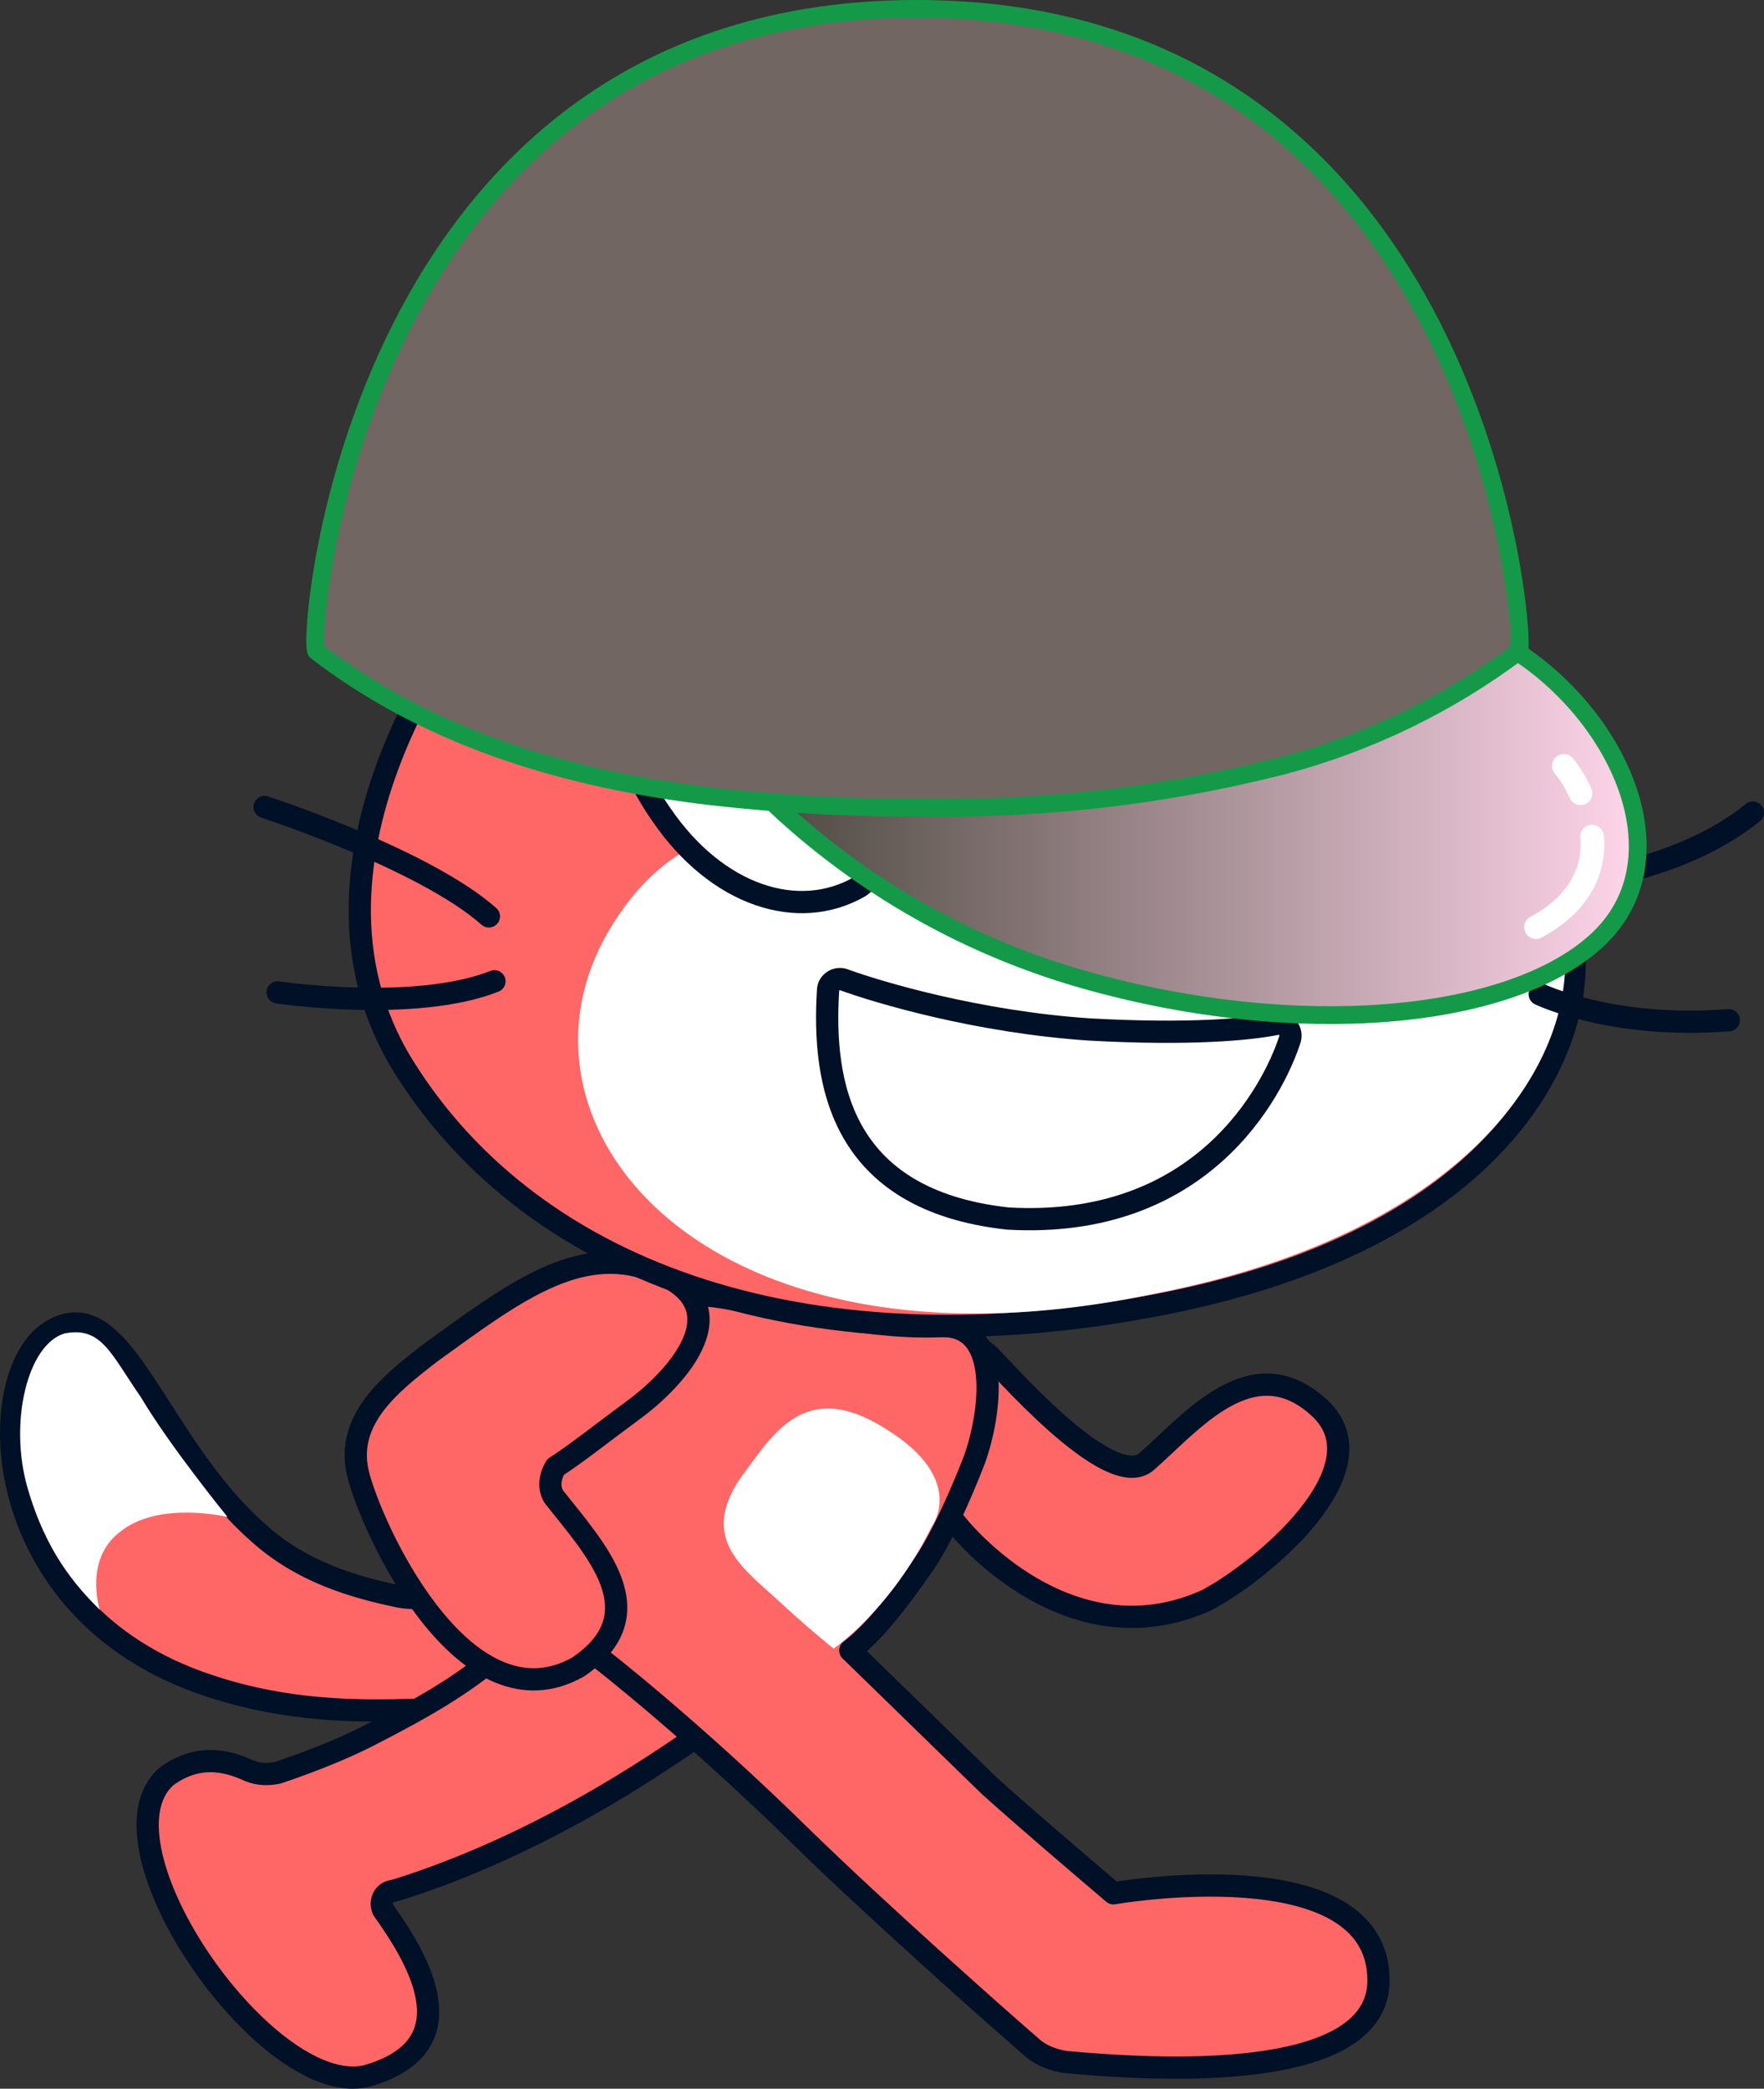 <svg version="1.1" xmlns="http://www.w3.org/2000/svg" xmlns:xlink="http://www.w3.org/1999/xlink" width="95.179" height="112.676" viewBox="0,0,95.179,112.676"><rect x="0" y="0" width="95.179" height="112.676" fill="#333333" stroke="none"/><defs><linearGradient x1="234.093" y1="168.701" x2="280.777" y2="168.701" gradientUnits="userSpaceOnUse" id="color-1"><stop offset="0" stop-color="#4f4b42"/><stop offset="1" stop-color="#ffd5ea"/></linearGradient></defs><g transform="translate(-192.411,-123.722)"><g data-paper-data="{&quot;isPaintingLayer&quot;:true}" stroke-miterlimit="10" stroke-dasharray="" stroke-dashoffset="0" style="mix-blend-mode: normal"><g fill-rule="evenodd"><path d="M224.789,207.157c0.8,0.4 2.5,1.3 0.1,4.7c-2.4,3.4 -9.3,4.1 -10.1,4.1c-3.1,0.1 -6.9,0.1 -11.1,-1.3c-12.2,-4 -12.3,-17.1 -8.4,-19.2c3.8,-2.1 5.5,6 11,10.9c2.4,2.2 5.3,3 7.7,3.5c3.4,0.6 9.9,-3.2 10.8,-2.7z" fill="#ff6666" stroke="#001026" stroke-width="1.2" stroke-linecap="round" stroke-linejoin="round"/><path d="M199.989,199.057c1.6,2.7 4.7,6.5 4.7,6.5c0,0 -3.7,-0.9 -5.8,0.8c-1.7,1.3 -1.3,3.5 -1.1,4.2c-1.3,-1.3 -2.9,-3.1 -3.9,-6.6c-1,-3.5 0,-7.7 2,-8.3c2,-0.4 2.5,1.1 4.1,3.4z" fill="#ffffff" stroke="none" stroke-width="1" stroke-linecap="butt" stroke-linejoin="miter"/></g><path d="M229.789,217.557c-1.8,1.2 -8,5.6 -15.9,8.1l-0.4,0.1c-0.4,0.1 -0.6,0.6 -0.4,1c1.7,2.4 4.8,7.2 -0.7,8.9c-5.3,1.7 -15.2,-12.4 -11,-16.1c1.9,-1.4 3.6,-0.7 4.5,-0.3c0.5,0.2 1,0.2 1.5,0.1c1.2,-0.4 3.4,-1.2 5.1,-2.1c4.3,-2.2 5.3,-3.1 7.3,-4.6c2,-1.5 6.6,-5.2 10.3,-2c3.2,2.7 1.4,5.7 -0.3,6.9z" fill="#ff6666" fill-rule="evenodd" stroke="#001026" stroke-width="1.2" stroke-linecap="round" stroke-linejoin="round"/><path d="M245.689,196.757c0.5,0.4 6.6,7.6 8.6,5.8c2.4,-2.1 5.7,-6.2 9.3,-2.9c3.6,3.3 -3.2,8.9 -6.1,10.4c-6.9,3.1 -12.5,-2.8 -13.7,-4.4c-1.2,-1.6 -3.3,-4.3 -3.3,-6.9c0.1,-2.8 3.5,-3.5 5.2,-2z" fill="#ff6666" fill-rule="evenodd" stroke="#001026" stroke-width="1.2" stroke-linecap="round" stroke-linejoin="round"/><g fill-rule="evenodd"><path d="M245.789,220.057c2.1,1.9 6.7,5.8 6.7,5.8c0,0 14.3,-2.5 14.3,4.7c0,4.3 -7.2,5.3 -16.9,4.4c-0.6,-0.1 -1.2,-0.3 -1.7,-0.7c-2.2,-1.9 -8.5,-7.5 -12.5,-11.4c-5.9,-5.8 -10.8,-9.6 -10.8,-9.6c-8.5,-8.3 -1.6,-11.8 1.1,-16.6c2.5,-4.1 3.6,-3.3 9.6,-2.1c3.4,0.5 5.4,0.8 7.6,0.7c3.3,-0.1 2.7,4.7 1.8,7.2c0,0 -1.4,3.7 -2.7,5.6c-1.6,2.3 -2.8,3.8 -4,4.7z" fill="#ff6666" stroke="#001026" stroke-width="1.2" stroke-linecap="round" stroke-linejoin="round"/><path d="M237.389,212.657c0,0 -1.5,-1.2 -3.1,-2.7c-2,-1.8 -4,-3.3 -2,-6.4c1.8,-2.4 3.5,-5.6 8,-2.7c4.3,2.7 2.4,5.2 2.4,5.2c-2.2,4.5 -5.3,6.6 -5.3,6.6z" fill="#ffffff" stroke="none" stroke-width="1" stroke-linecap="butt" stroke-linejoin="miter"/></g><path d="M222.289,204.457c2.2,2.8 5.6,6.3 1.3,9.2c-5.9,3.3 -10.8,-6.7 -11.8,-10.2c-0.9,-3.1 1.7,-5.1 3.9,-6.8c4.3,-3.1 7.9,-5.9 11.9,-4.4c5,1.8 1.4,5.8 -1.1,7.6c-1.5,1.1 -3,2.3 -4.1,3c-0.3,0.5 -0.4,1.1 -0.1,1.6z" fill="#ff6666" fill-rule="evenodd" stroke="#001026" stroke-width="1.2" stroke-linecap="round" stroke-linejoin="round"/><g fill-rule="evenodd"><path d="M253.789,137.057c0.3,-0.2 0.8,-0.1 0.9,0.3l2.6,10.7c0,0 6.4,4.7 8.3,8c3.2,5.5 3.3,10 3.3,10c0,0 7.1,2.1 8.3,7.8c1.2,5.7 -3.2,16.5 -22,20.2c-18.8,3.7 -33.9,-1.4 -41,-12.8c-7.1,-11.4 4.1,-25 3.5,-24.2l-2.1,-17.9c-0.1,-0.4 0.4,-0.7 0.8,-0.5l12.1,7.9c0,0 4.5,-1.7 9.2,-1.9c2.8,-0.2 5.2,0 7.5,0.4z" fill="#ff6666" stroke="#001026" stroke-width="1.2" stroke-linecap="butt" stroke-linejoin="miter"/><path d="M268.589,166.457c0,0 6.9,1.8 8.1,7.5c1.2,5.7 -3.6,16 -22.2,19.6c-24.2,5 -35.7,-9.4 -29,-20c6.7,-10.7 18.2,-1.6 26.6,-2.2c7.2,-0.5 8,-6.8 16.5,-4.9z" fill="#ffffff" stroke="none" stroke-width="1" stroke-linecap="butt" stroke-linejoin="miter"/><path d="M237.089,177.157c0,-0.4 0.4,-0.7 0.8,-0.6c1.9,0.7 7.3,2.3 13.3,2.7c5.4,0.3 8.6,0 10.1,-0.3c0.5,-0.1 0.9,0.4 0.7,0.9c-0.9,2.7 -4.7,10.2 -15.2,9.6c-9.1,-1 -10,-7.4 -9.7,-12.3z" fill="#ffffff" stroke="#001026" stroke-width="1.2" stroke-linecap="round" stroke-linejoin="round"/><path d="M286.989,167.557c-4.7,3.8 -11.9,3.9 -11.9,3.9" fill="none" stroke="#001026" stroke-width="1.2" stroke-linecap="round" stroke-linejoin="round"/><path d="M285.689,178.757c-6.3,0.5 -10.2,-1.4 -10.2,-1.4" fill="none" stroke="#001026" stroke-width="1.2" stroke-linecap="round" stroke-linejoin="round"/><path d="M251.689,168.757c2.1,0 4.3,0.2 4.4,0.9c0.1,1.4 -1.4,4.2 -3,4.3c-1.8,0.2 -6,-2.3 -6,-3.9c-0.1,-1.2 2.6,-1.3 4.6,-1.3z" fill="#001026" stroke="#001026" stroke-width="1.2" stroke-linecap="round" stroke-linejoin="round"/><path d="M206.689,167.257c0,0 8.6,2.8 12.1,5.9" fill="none" stroke="#001026" stroke-width="1.2" stroke-linecap="round" stroke-linejoin="round"/><path d="M219.089,176.657c-4.3,1.7 -11.7,0.6 -11.7,0.6" fill="none" stroke="#001026" stroke-width="1.2" stroke-linecap="round" stroke-linejoin="round"/><g><path d="M263.489,157.057c2.9,4.5 3,9.6 0.2,11.4c-2.8,1.8 -7.4,-0.3 -10.4,-4.8c-2.9,-4.5 -3,-9.6 -0.2,-11.4c2.8,-1.9 7.5,0.3 10.4,4.8z" fill="#ffffff" stroke="#001026" stroke-width="1.2" stroke-linecap="round" stroke-linejoin="round"/><path d="M263.089,162.757c0,1.1 -0.8,2 -1.8,2c-1,0 -1.8,-0.9 -1.8,-2c0,-1.1 0.8,-2 1.8,-2c1,0 1.8,0.9 1.8,2" fill="#001026" stroke="none" stroke-width="1" stroke-linecap="butt" stroke-linejoin="miter"/></g><g><path d="M238.689,159.857c3,4.4 2.8,9.8 0.1,11.7c-3.3,1.9 -7.7,0.5 -10.7,-3.9c-3.1,-4.4 -3.3,-10.1 -0.2,-12.3c3.1,-2.3 7.8,0.1 10.8,4.5z" fill="#ffffff" stroke="#001026" stroke-width="1.2" stroke-linecap="round" stroke-linejoin="round"/><path d="M238.089,165.657c0,1.1 -0.8,2 -1.8,2c-1,0 -1.8,-0.9 -1.8,-2c0,-1.1 0.8,-2 1.8,-2c1,0.1 1.8,0.9 1.8,2" fill="#001026" stroke="none" stroke-width="1" stroke-linecap="butt" stroke-linejoin="miter"/></g></g><path d="M274.317,158.918c5.604,3.672 8.94,11.316 4.188,15.6c-4.752,4.284 -16.14,5.28 -27.48,2.088c-6.34,-1.778 -12.151,-5.073 -16.932,-9.6z" fill="url(#color-1)" fill-rule="nonzero" stroke="#149948" stroke-width="0.96" stroke-linecap="butt" stroke-linejoin="miter"/><path d="M261.417,135.602c4.716,6.672 7.308,14.064 8.688,26.064c-2.716,1.475 -5.596,2.627 -8.58,3.432c-0.62,-6.512 -1.756,-12.964 -3.396,-19.296c-2.94,-10.692 -11.88,-21.6 -16.248,-21.6c2.958,-0.021 5.907,0.342 8.772,1.08c4.169,2.778 7.813,6.272 10.764,10.32z" fill="#ff7bd0" fill-rule="nonzero" stroke="none" stroke-width="1" stroke-linecap="butt" stroke-linejoin="miter"/><path d="M274.353,158.858c-1.338,1.014 -2.745,1.932 -4.212,2.748c-1.38,-12.048 -3.972,-19.392 -8.688,-26.064c-2.967,-4.03 -6.623,-7.504 -10.8,-10.26c22.152,5.808 24.12,33.228 23.7,33.576z" fill="#ffa1e2" fill-rule="nonzero" stroke="none" stroke-width="1" stroke-linecap="butt" stroke-linejoin="miter"/><path d="M258.129,145.682c1.64,6.332 2.776,12.784 3.396,19.296c-6.418,1.625 -13.025,2.38 -19.644,2.244c-3.918,0.022 -7.834,-0.203 -11.724,-0.672c0.119,-6.557 0.761,-13.094 1.92,-19.548c1.836,-10.32 7.536,-22.8 9.804,-22.8c4.392,0 13.308,10.908 16.248,21.48z" fill="#ffff4f" fill-rule="nonzero" stroke="none" stroke-width="1" stroke-linecap="butt" stroke-linejoin="miter"/><path d="M232.077,147.11c-1.141,6.44 -1.767,12.961 -1.872,19.5c-7.992,-1.02 -14.964,-3.336 -20.724,-7.752c-0.552,-0.396 1.956,-34.656 32.4,-34.656c-2.268,0 -7.968,12.48 -9.804,22.908z" fill="#149948" fill-rule="nonzero" stroke="none" stroke-width="1" stroke-linecap="butt" stroke-linejoin="miter"/><path d="M274.365,158.858c-3.824,2.868 -8.168,4.967 -12.792,6.18c-6.418,1.625 -13.025,2.38 -19.644,2.244c-3.918,0.022 -7.834,-0.203 -11.724,-0.672c-7.992,-1.02 -14.964,-3.336 -20.724,-7.752c-0.552,-0.396 1.956,-34.656 32.4,-34.656c30.432,0 32.94,34.26 32.484,34.656z" fill="#726663" fill-rule="evenodd" stroke="#149948" stroke-width="0.96" stroke-linecap="butt" stroke-linejoin="miter"/><path d="M278.313,168.854c0.168,1.68 -0.6,3.6 -3.024,4.884" fill="none" fill-rule="evenodd" stroke="#ffffff" stroke-width="1.272" stroke-linecap="round" stroke-linejoin="round"/><path d="M276.789,165.038c0.365,0.449 0.668,0.946 0.9,1.476" fill="none" fill-rule="evenodd" stroke="#ffffff" stroke-width="1.272" stroke-linecap="round" stroke-linejoin="round"/><path d="M213.465,157.13c0.204,-1.62 0.408,-2.544 0.408,-2.544" fill="none" fill-rule="evenodd" stroke="#726663" stroke-width="1.92" stroke-linecap="round" stroke-linejoin="round"/><path d="M214.593,151.322c0.79,-3.337 2.059,-6.542 3.768,-9.516" fill="none" fill-rule="evenodd" stroke="#726663" stroke-width="1.92" stroke-linecap="round" stroke-linejoin="round"/></g></g></svg>